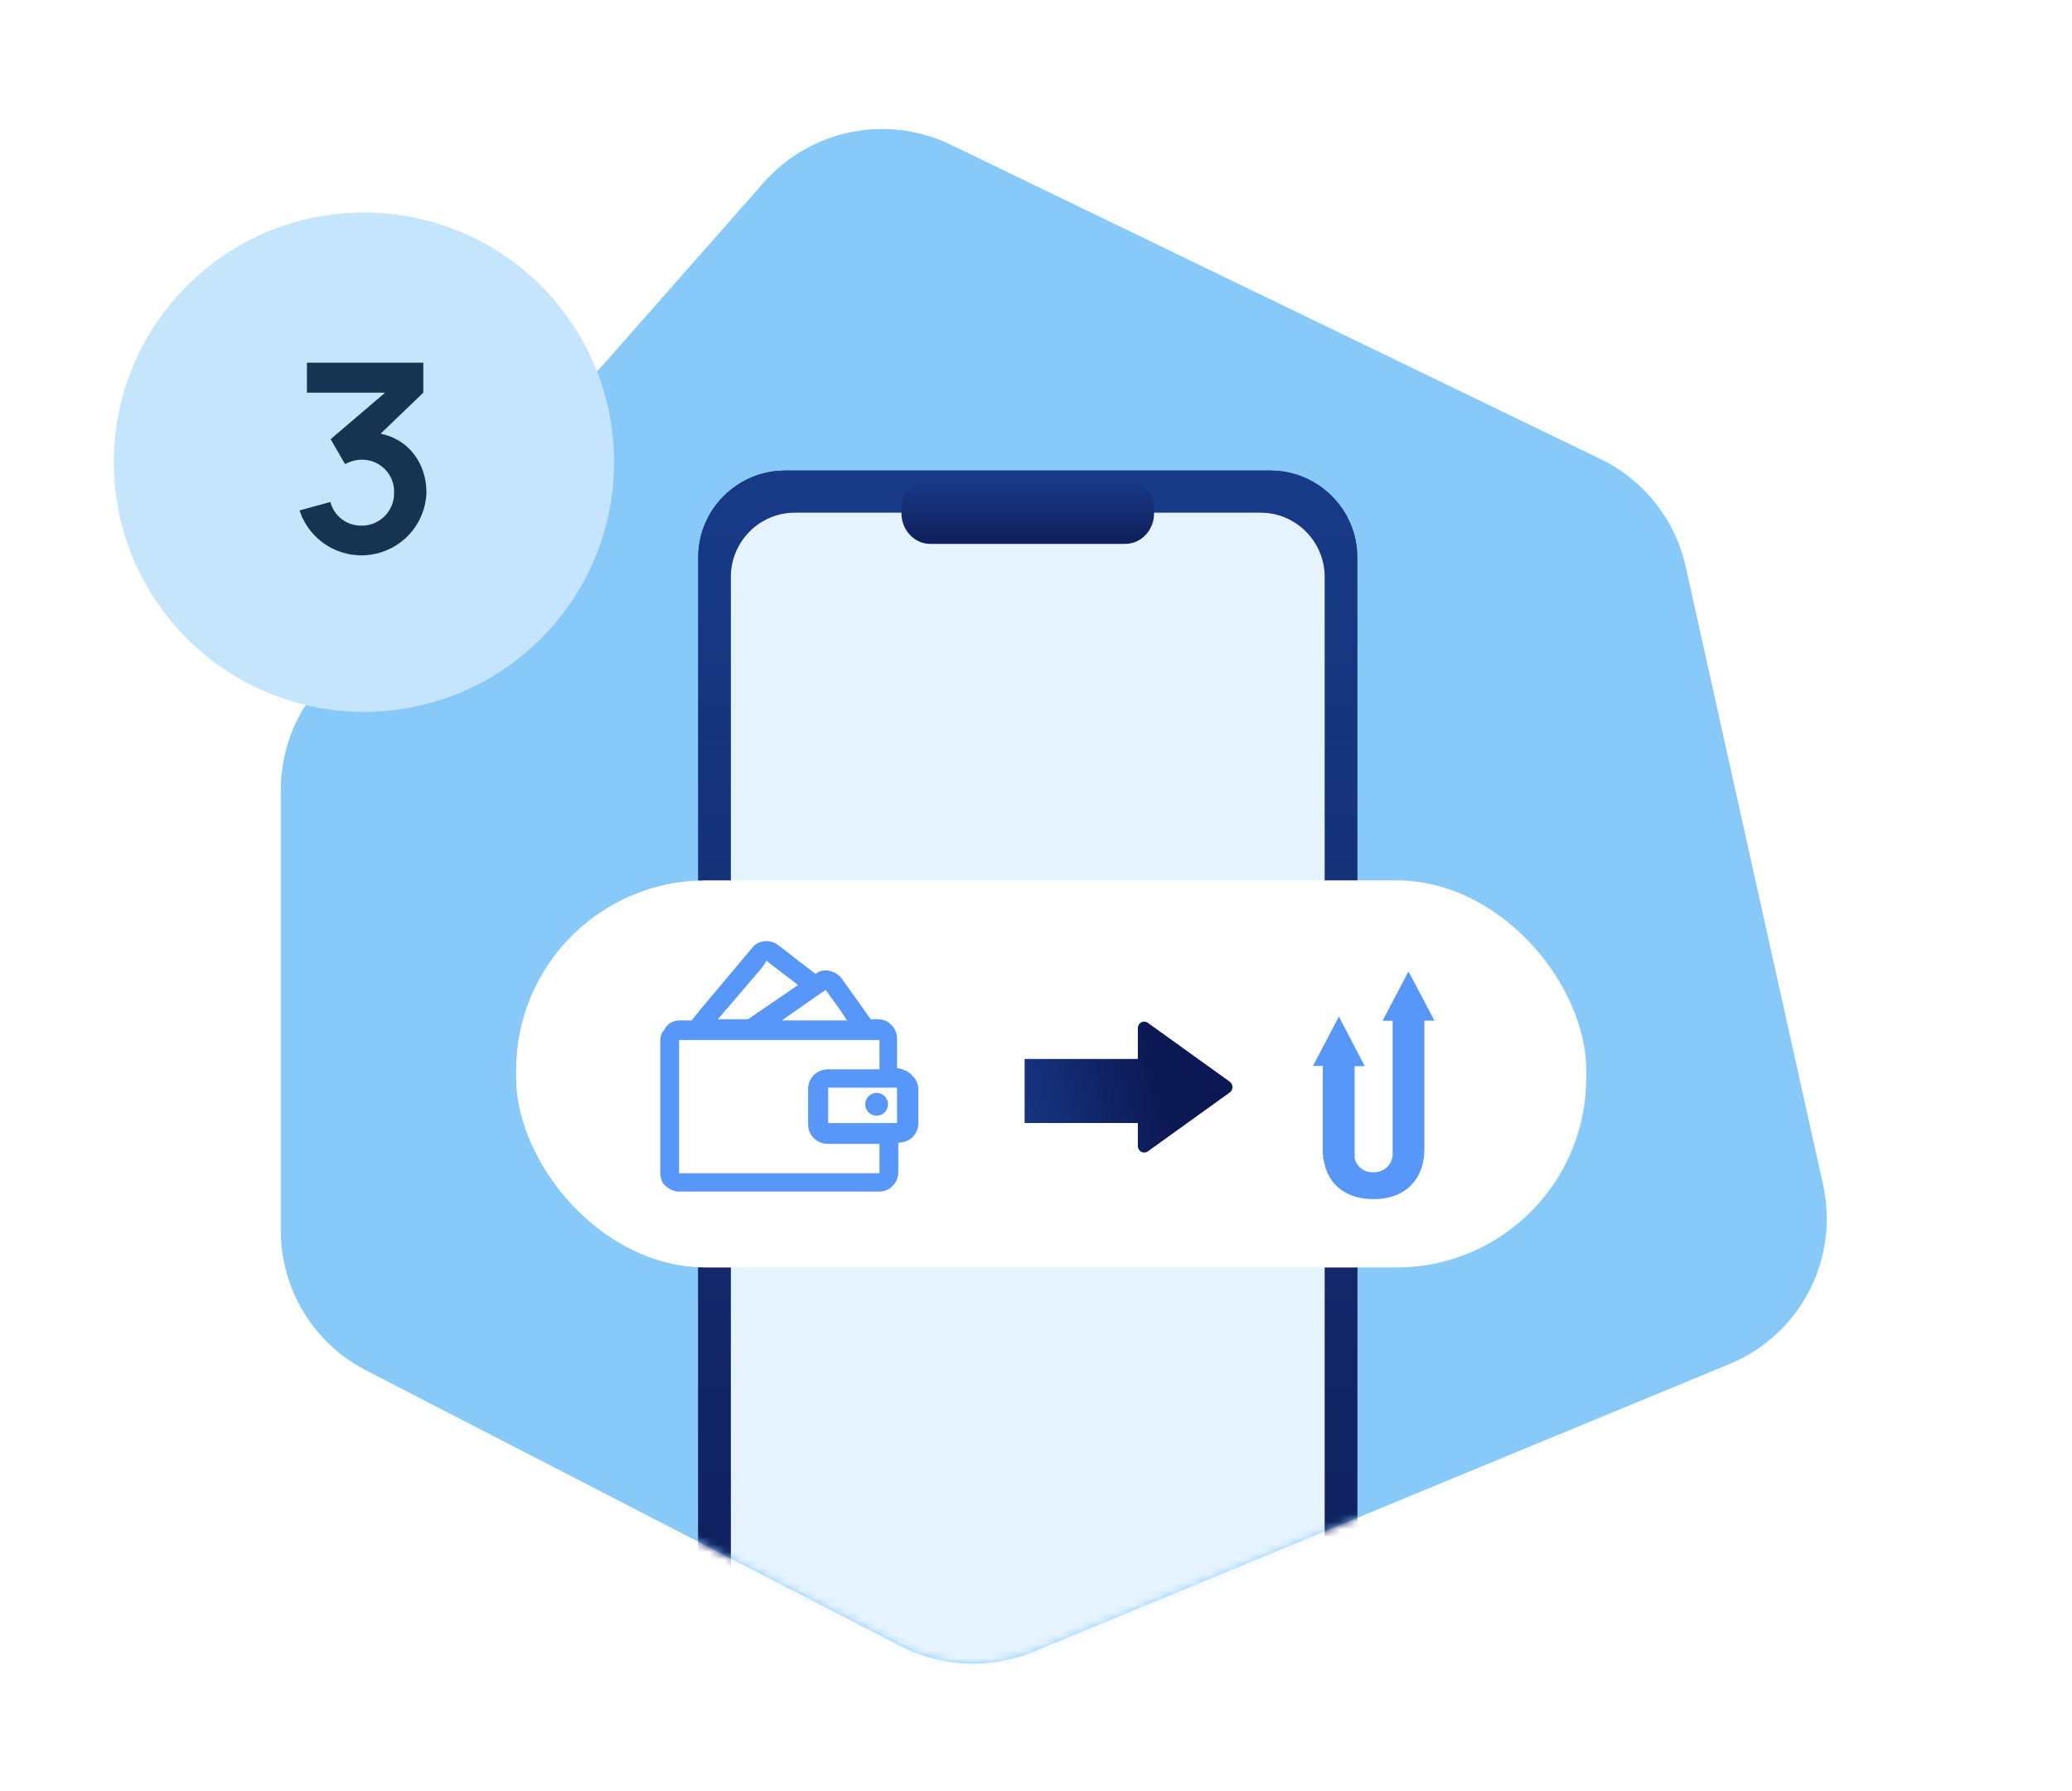 <?xml version="1.0" encoding="UTF-8"?> <svg xmlns="http://www.w3.org/2000/svg" width="273" height="236" viewBox="0 0 273 236" fill="none"><path d="M42.176 90.374L100.634 24.041C103.635 20.635 107.671 18.306 112.125 17.409C116.579 16.513 121.205 17.098 125.293 19.076L210.879 60.483C213.699 61.847 216.173 63.83 218.117 66.284C220.06 68.737 221.422 71.598 222.101 74.652L240.202 156.075C241.261 160.837 240.604 165.818 238.348 170.144C236.092 174.47 232.38 177.864 227.866 179.729L136.149 217.624C133.357 218.777 130.346 219.309 127.327 219.182C124.308 219.055 121.353 218.271 118.668 216.887L48.24 180.57C44.853 178.823 42.014 176.181 40.031 172.931C38.049 169.681 37 165.95 37 162.145V104.071C37 99.029 38.84 94.159 42.176 90.374Z" fill="#87CAFA"></path><path d="M47.955 93.79C66.155 93.79 80.909 79.062 80.909 60.895C80.909 42.727 66.155 28 47.955 28C29.754 28 15 42.727 15 60.895C15 79.062 29.754 93.79 47.955 93.79Z" fill="#C5E5FC"></path><path d="M56.19 64.93C56.116 66.94 55.335 68.859 53.985 70.352C52.634 71.844 50.8 72.814 48.804 73.091C46.809 73.368 44.779 72.934 43.072 71.866C41.365 70.798 40.089 69.164 39.469 67.251L43.528 66.142C43.764 67.05 44.3 67.852 45.049 68.417C45.798 68.983 46.717 69.279 47.656 69.259C48.222 69.26 48.784 69.149 49.306 68.931C49.829 68.713 50.303 68.393 50.701 67.99C51.098 67.587 51.411 67.108 51.621 66.583C51.831 66.058 51.933 65.496 51.923 64.93C51.945 64.357 51.849 63.786 51.642 63.251C51.434 62.717 51.119 62.23 50.716 61.821C50.313 61.413 49.831 61.091 49.299 60.875C48.766 60.659 48.196 60.555 47.621 60.567C46.868 60.591 46.13 60.793 45.47 61.156L43.562 57.867L50.744 51.737H40.44V47.789H55.773V51.737L50.154 57.139C53.97 57.936 56.19 61.156 56.19 64.93Z" fill="#163351"></path><mask id="mask0_2596_21004" style="mask-type:alpha" maskUnits="userSpaceOnUse" x="37" y="17" width="204" height="203"><path d="M42.176 90.374L100.634 24.041C103.635 20.635 107.671 18.306 112.125 17.409C116.579 16.513 121.205 17.098 125.293 19.076L210.879 60.483C213.699 61.847 216.173 63.83 218.117 66.284C220.06 68.737 221.422 71.598 222.101 74.652L240.202 156.075C241.261 160.837 240.604 165.818 238.348 170.144C236.092 174.47 232.38 177.864 227.866 179.729L136.149 217.624C133.357 218.777 130.346 219.309 127.327 219.182C124.308 219.055 121.353 218.271 118.668 216.887L48.24 180.57C44.853 178.823 42.014 176.181 40.031 172.931C38.049 169.681 37 165.95 37 162.145V104.071C37 99.029 38.84 94.159 42.176 90.374Z" fill="#87CAFA"></path></mask><g mask="url(#mask0_2596_21004)"><path d="M167.389 225H103.438C97.151 225 92 219.863 92 213.593V73.407C92 67.137 97.151 62 103.438 62H167.389C173.676 62 178.827 67.137 178.827 73.407V213.593C178.827 219.863 173.676 225 167.389 225Z" fill="url(#paint0_linear_2596_21004)"></path><path d="M174.534 76.003V212.935C174.534 217.586 170.756 221.384 166.122 221.384H104.71C100.09 221.384 96.297 217.586 96.297 212.935V76.003C96.297 71.352 100.075 67.554 104.71 67.554H166.122C170.741 67.554 174.534 71.366 174.534 76.003Z" fill="#E4F3FE"></path><path d="M148.247 71.662H122.581C120.485 71.662 118.773 69.854 118.773 67.64V67.017C118.773 64.803 120.485 62.995 122.581 62.995H148.247C150.343 62.995 152.055 64.803 152.055 67.017V67.64C152.055 69.869 150.343 71.662 148.247 71.662Z" fill="url(#paint1_linear_2596_21004)"></path><g filter="url(#filter0_d_2596_21004)"><rect x="108.344" y="140.655" width="53.293" height="53.293" rx="11" fill="#1F2B31"></rect></g><path d="M140.901 147.333L136.561 155.942H138.248V164.047V179.132C138.261 179.562 138.189 179.989 138.034 180.389C137.879 180.789 137.645 181.153 137.346 181.458C137.048 181.763 136.691 182.004 136.298 182.166C135.904 182.327 135.483 182.406 135.058 182.398C134.33 182.443 133.609 182.224 133.026 181.781C132.443 181.337 132.035 180.698 131.876 179.978V163.861H133.571L129.231 155.213L124.891 163.83H126.57V164.016H126.524V178.333C126.524 178.706 126.524 179.07 126.57 179.419V180.063H126.647C127.268 184.414 130.281 187.09 135.081 187.09C140.264 187.09 143.577 183.701 143.577 178.333V174.711V155.911H145.264L140.901 147.333Z" fill="#5697F9"></path><path fill-rule="evenodd" clip-rule="evenodd" d="M141.925 93.667H127.806V110.49H122.074C121.811 110.491 121.553 110.561 121.328 110.693C121.103 110.824 120.92 111.012 120.798 111.237C120.676 111.461 120.62 111.713 120.635 111.966C120.651 112.219 120.738 112.463 120.887 112.671L133.882 130.747C134.014 130.932 134.192 131.084 134.398 131.188C134.605 131.293 134.835 131.348 135.069 131.348C135.302 131.348 135.532 131.293 135.739 131.188C135.946 131.084 136.123 130.932 136.256 130.747L149.251 112.671C149.401 112.463 149.489 112.219 149.506 111.965C149.522 111.712 149.466 111.459 149.344 111.234C149.221 111.009 149.037 110.821 148.812 110.69C148.586 110.559 148.327 110.489 148.064 110.49H141.925V93.667Z" fill="url(#paint2_linear_2596_21004)"></path><path d="M167.389 225H103.438C97.151 225 92 219.863 92 213.593V73.407C92 67.137 97.151 62 103.438 62H167.389C173.676 62 178.827 67.137 178.827 73.407V213.593C178.827 219.863 173.676 225 167.389 225Z" fill="url(#paint3_linear_2596_21004)"></path><path d="M174.534 76.003V212.935C174.534 217.586 170.756 221.384 166.122 221.384H104.71C100.09 221.384 96.297 217.586 96.297 212.935V76.003C96.297 71.352 100.075 67.554 104.71 67.554H166.122C170.741 67.554 174.534 71.366 174.534 76.003Z" fill="#E4F3FE"></path><path d="M148.247 71.662H122.581C120.485 71.662 118.773 69.854 118.773 67.64V67.017C118.773 64.803 120.485 62.995 122.581 62.995H148.247C150.343 62.995 152.055 64.803 152.055 67.017V67.64C152.055 69.869 150.343 71.662 148.247 71.662Z" fill="url(#paint4_linear_2596_21004)"></path></g><rect x="68" y="116" width="141" height="51" rx="25" fill="white"></rect><path fill-rule="evenodd" clip-rule="evenodd" d="M118.194 140.737V136.872C118.194 135.423 117.039 134.296 115.718 134.296H114.728L110.932 128.982C110.767 128.66 110.437 128.499 110.272 128.338C109.777 128.016 109.282 127.855 108.786 127.855C108.291 127.855 107.796 128.016 107.466 128.338L103.505 125.278L102.68 124.634C101.524 123.668 99.874 123.829 99.049 124.956L92.282 133.008L91.126 134.457H89.476C88.65 134.457 87.825 134.94 87.495 135.745C87.165 136.067 87 136.55 87 137.033V154.585C87 155.068 87.165 155.551 87.33 155.873C87.825 156.517 88.65 157 89.476 157H115.883C117.204 157 118.359 155.873 118.359 154.424V150.559C119.845 150.559 121 149.432 121 147.983V143.313C120.835 142.025 119.68 140.898 118.194 140.737ZM118.194 143.313V147.983H109.117V143.313H118.194ZM108.786 130.431L109.942 132.041L110.767 133.169L111.592 134.457H103.01L107.136 131.558L108.786 130.431ZM100.369 127.533L101.029 126.567L101.359 126.889L105.155 129.787L98.553 134.296H94.592L100.369 127.533ZM89.476 137.033H113.243L113.408 136.872L113.243 137.033H115.883V140.898H109.117C107.631 140.898 106.476 142.025 106.476 143.474V148.144C106.476 149.593 107.631 150.72 109.117 150.72H115.883V154.585H89.476V137.033Z" fill="#5697F9"></path><path d="M117 145.5C117 146.333 116.333 147 115.5 147C114.667 147 114 146.333 114 145.5C114 144.667 114.667 144 115.5 144C116.333 144 117 144.667 117 145.5Z" fill="#5697F9"></path><path d="M185.574 128L182.165 134.496H183.49V140.612V151.995C183.501 152.319 183.443 152.642 183.322 152.944C183.2 153.245 183.016 153.52 182.782 153.75C182.548 153.981 182.267 154.162 181.958 154.284C181.65 154.406 181.318 154.466 180.985 154.459C180.413 154.494 179.847 154.329 179.389 153.994C178.931 153.659 178.611 153.177 178.486 152.633V140.472H179.817L176.408 133.946L173 140.448H174.319V140.589H174.283V151.393C174.283 151.673 174.283 151.949 174.319 152.212V152.698H174.379C174.867 155.981 177.233 158 181.003 158C185.074 158 187.675 155.442 187.675 151.393V148.659V134.473H189L185.574 128Z" fill="#5697F9"></path><path fill-rule="evenodd" clip-rule="evenodd" d="M135 139.529L135 147.969L149.918 147.969L149.918 151.004C149.919 151.161 149.961 151.315 150.04 151.45C150.118 151.584 150.231 151.693 150.365 151.766C150.499 151.839 150.65 151.873 150.801 151.864C150.952 151.854 151.098 151.802 151.223 151.713L162.028 143.945C162.139 143.866 162.229 143.76 162.292 143.636C162.354 143.513 162.387 143.375 162.387 143.236C162.387 143.096 162.354 142.958 162.292 142.835C162.229 142.711 162.139 142.605 162.028 142.526L151.223 134.758C151.098 134.668 150.952 134.615 150.801 134.605C150.649 134.595 150.498 134.629 150.363 134.702C150.229 134.775 150.116 134.885 150.038 135.02C149.96 135.155 149.918 135.31 149.918 135.467L149.918 139.529L135 139.529Z" fill="url(#paint5_linear_2596_21004)"></path><defs><filter id="filter0_d_2596_21004" x="104.344" y="140.655" width="61.293" height="61.294" color-interpolation-filters="sRGB"><feFlood flood-opacity="0" result="BackgroundImageFix"></feFlood><feColorMatrix in="SourceAlpha" type="matrix" values="0 0 0 0 0 0 0 0 0 0 0 0 0 0 0 0 0 0 127 0" result="hardAlpha"></feColorMatrix><feOffset dy="4"></feOffset><feGaussianBlur stdDeviation="2"></feGaussianBlur><feComposite in2="hardAlpha" operator="out"></feComposite><feColorMatrix type="matrix" values="0 0 0 0 0 0 0 0 0 0 0 0 0 0 0 0 0 0 0.15 0"></feColorMatrix><feBlend mode="normal" in2="BackgroundImageFix" result="effect1_dropShadow_2596_21004"></feBlend><feBlend mode="normal" in="SourceGraphic" in2="effect1_dropShadow_2596_21004" result="shape"></feBlend></filter><linearGradient id="paint0_linear_2596_21004" x1="135.414" y1="62" x2="135.414" y2="225" gradientUnits="userSpaceOnUse"><stop stop-color="#183B88"></stop><stop offset="1" stop-color="#0F1E5A"></stop></linearGradient><linearGradient id="paint1_linear_2596_21004" x1="135.414" y1="62.995" x2="135.414" y2="71.662" gradientUnits="userSpaceOnUse"><stop stop-color="#183B88"></stop><stop offset="1" stop-color="#0F1E5A"></stop></linearGradient><linearGradient id="paint2_linear_2596_21004" x1="130.307" y1="93.667" x2="138.99" y2="129.42" gradientUnits="userSpaceOnUse"><stop stop-color="#183B89"></stop><stop offset="1" stop-color="#0C1853"></stop></linearGradient><linearGradient id="paint3_linear_2596_21004" x1="135.414" y1="62" x2="135.414" y2="225" gradientUnits="userSpaceOnUse"><stop stop-color="#183B88"></stop><stop offset="1" stop-color="#0F1E5A"></stop></linearGradient><linearGradient id="paint4_linear_2596_21004" x1="135.414" y1="62.995" x2="135.414" y2="71.662" gradientUnits="userSpaceOnUse"><stop stop-color="#183B88"></stop><stop offset="1" stop-color="#0F1E5A"></stop></linearGradient><linearGradient id="paint5_linear_2596_21004" x1="131" y1="146.478" x2="152.372" y2="141.288" gradientUnits="userSpaceOnUse"><stop stop-color="#183B89"></stop><stop offset="1" stop-color="#0C1853"></stop></linearGradient></defs></svg> 